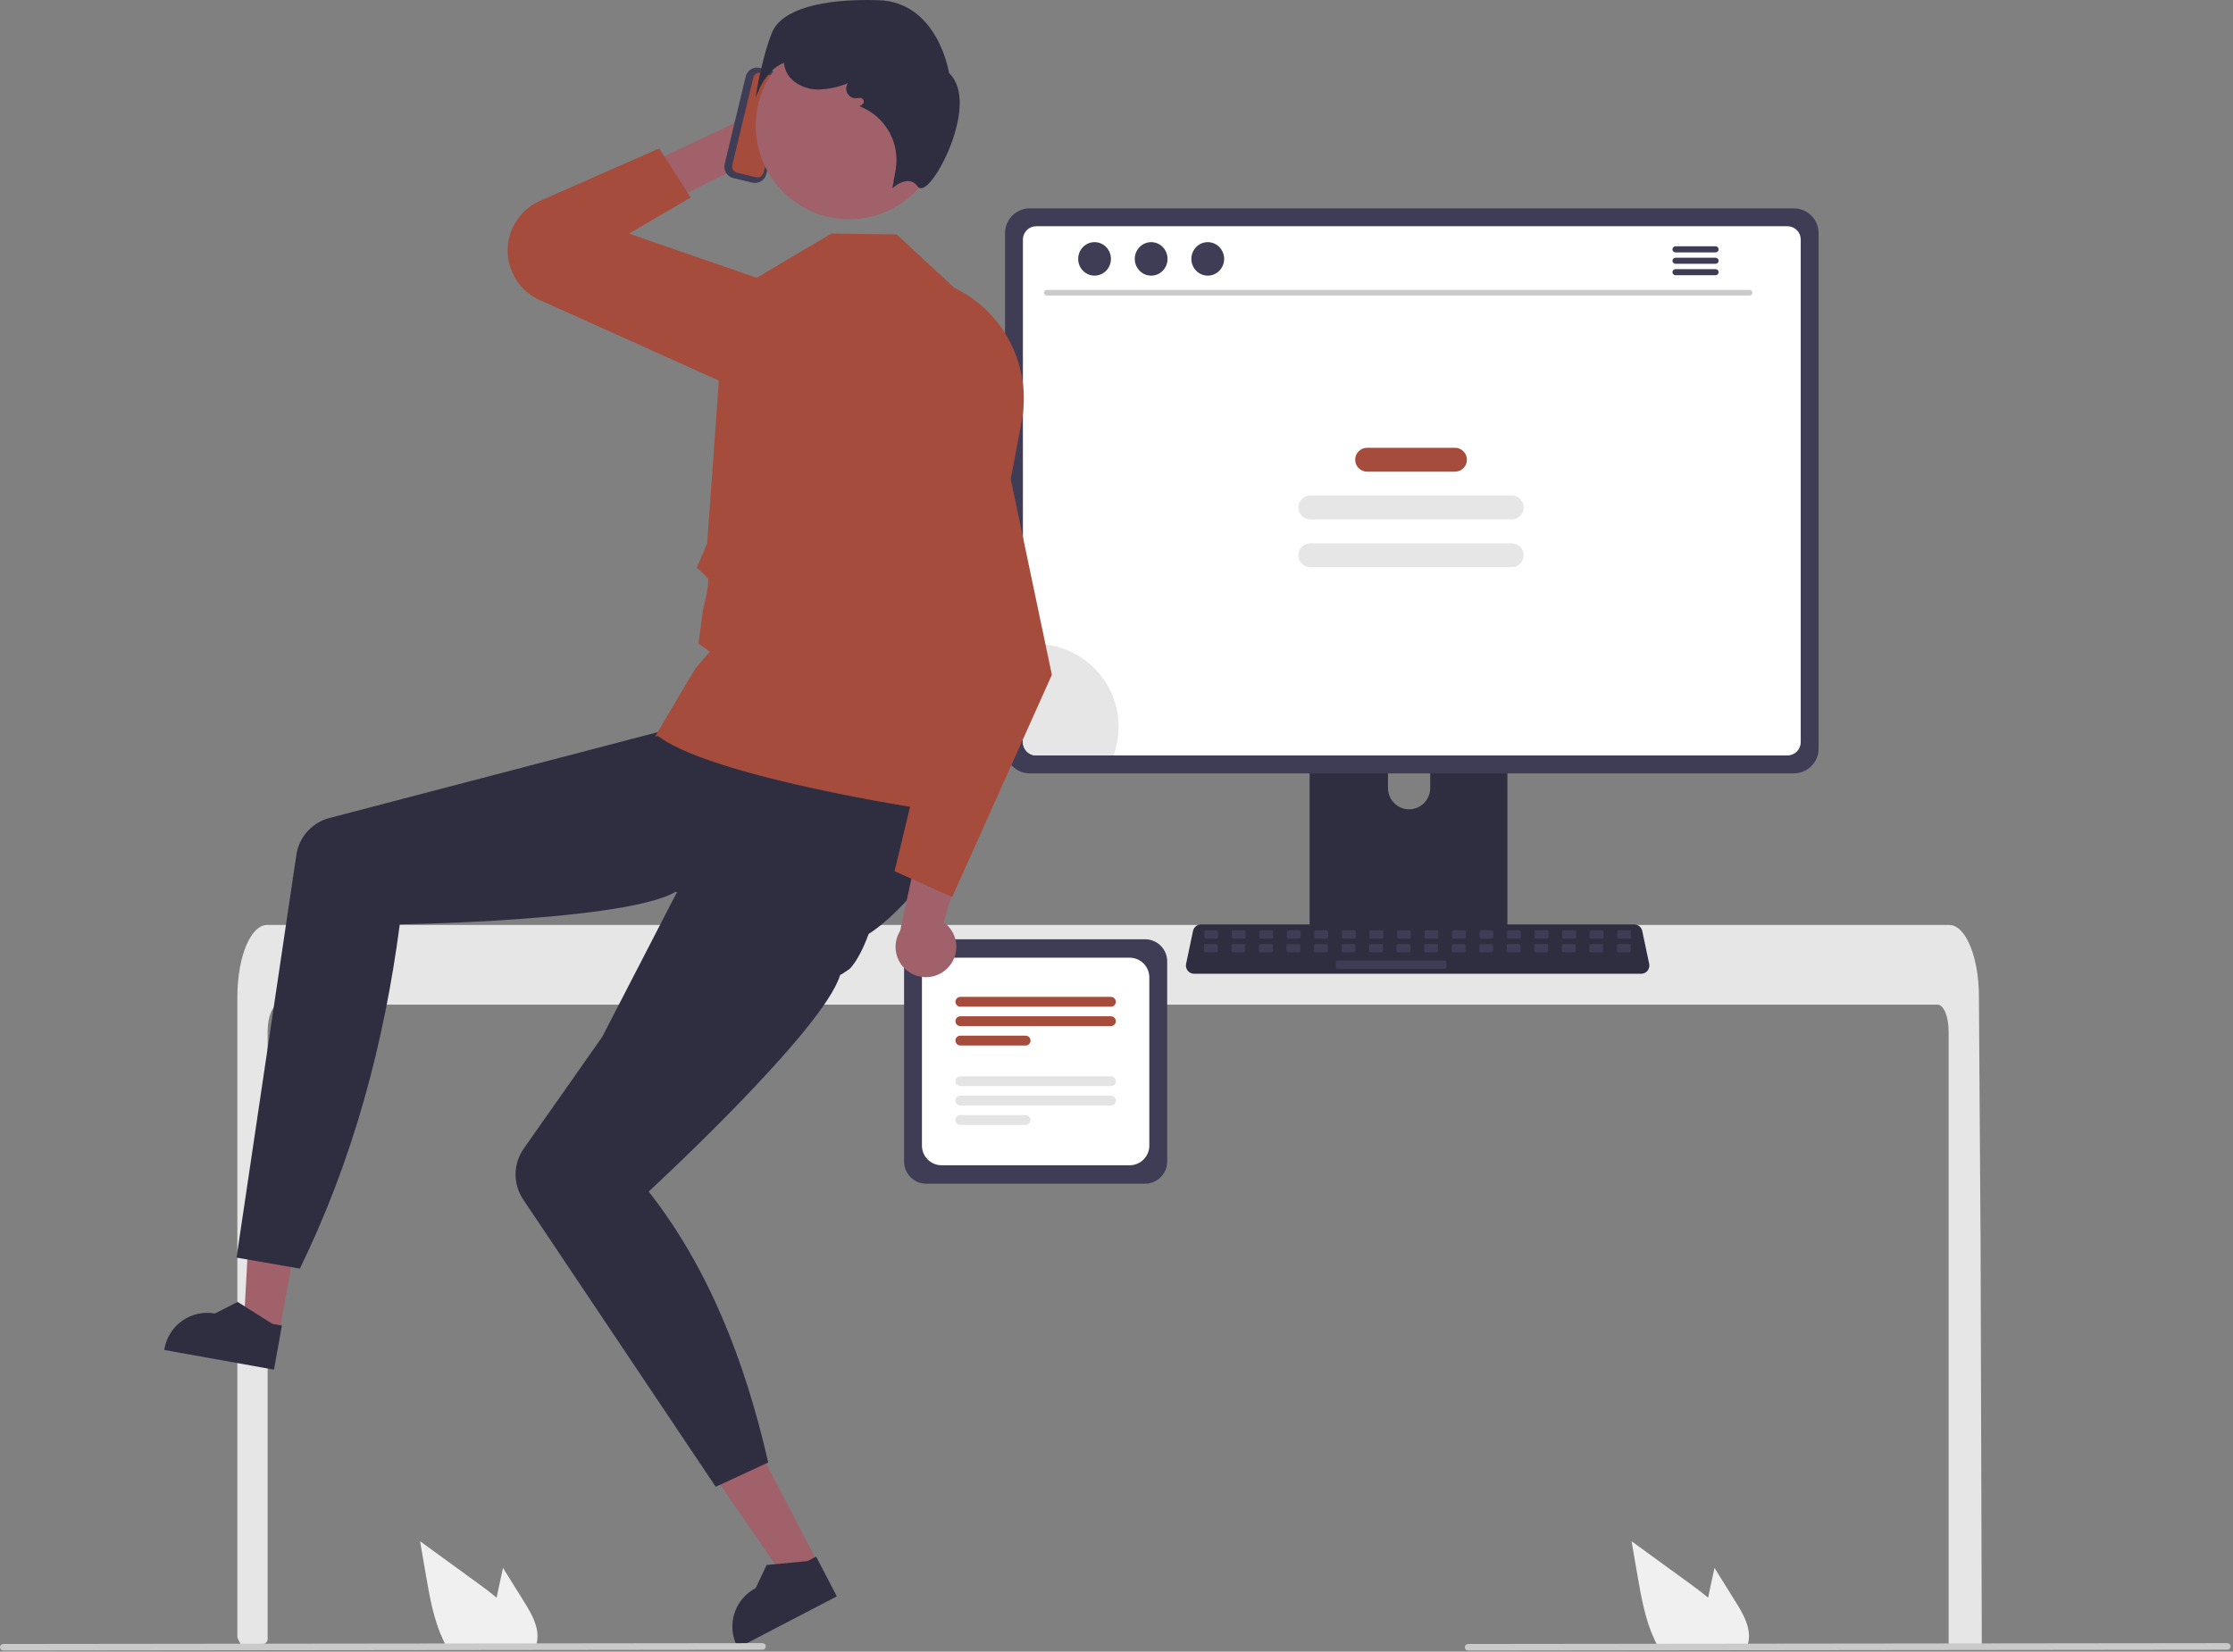 <svg width="811" height="600" viewBox="0 0 811 600" fill="none" xmlns="http://www.w3.org/2000/svg">
<rect x="0" y="0" width="811" height="600" fill="#808080" stroke="none"/>
<g clip-path="url(#clip0_417_558)">
<path d="M236.396 59L244.959 72.383L275.507 57.239L291.213 52.437C293.254 51.813 295.095 50.665 296.552 49.106C298.01 47.548 299.033 45.634 299.519 43.557C300.006 41.479 299.938 39.31 299.324 37.267C298.709 35.224 297.569 33.377 296.018 31.913C293.719 29.742 290.666 28.549 287.504 28.587C284.342 28.624 281.319 29.888 279.072 32.113L265.892 45.159L236.396 59Z" fill="#A0616A"/>
<path d="M250.847 71.76L239.43 53.916L196.141 72.961C193.033 74.328 190.33 76.476 188.296 79.195C186.262 81.915 184.964 85.114 184.53 88.482C183.995 92.635 184.796 96.851 186.818 100.518C188.84 104.185 191.977 107.113 195.774 108.877L264.782 139.91C269.545 142.122 274.984 142.385 279.938 140.641C284.892 138.897 288.968 135.286 291.295 130.578C292.547 128.045 293.251 125.278 293.362 122.456C293.473 119.633 292.989 116.819 291.941 114.196C290.892 111.573 289.304 109.2 287.278 107.232C285.252 105.264 282.834 103.745 280.182 102.773L228.417 84.853L250.847 71.76Z" fill="#A54C3C"/>
<path d="M707.724 374.685C707.724 369.325 705.924 364.975 703.714 364.965H101.224C99.004 364.975 97.214 369.325 97.204 374.685V595.328C97.204 595.825 97.019 596.305 96.684 596.674C96.35 597.042 95.89 597.273 95.395 597.321C93.778 597.476 92.161 597.621 90.544 597.755C90.504 597.755 90.464 597.765 90.424 597.765C89.544 597.845 88.664 597.905 87.784 597.975H87.774C87.321 597.138 86.874 596.293 86.431 595.442C86.282 595.155 86.204 594.836 86.204 594.513V362.075C86.204 360.595 86.264 359.105 86.364 357.635C86.506 355.616 86.757 353.607 87.114 351.615C88.804 342.325 92.624 336.035 96.964 336.015H707.964C708.597 336.019 709.223 336.151 709.804 336.405C710.656 336.782 711.427 337.322 712.074 337.995C712.951 338.906 713.701 339.932 714.304 341.045C716.444 344.815 717.974 350.435 718.514 356.975C718.514 357.035 718.524 357.095 718.524 357.155C718.664 358.775 718.734 360.425 718.724 362.075L718.864 383.505L718.954 396.285L719.224 436.385L719.324 450.625L719.764 596.825C719.764 597.355 719.553 597.864 719.178 598.239C718.803 598.614 718.294 598.825 717.764 598.825H709.724C709.193 598.825 708.684 598.614 708.309 598.239C707.934 597.864 707.724 597.355 707.724 596.825V374.685Z" fill="#E6E6E6"/>
<path d="M101.479 483.961L88.516 481.633L91.326 430.523L110.459 433.959L101.479 483.961Z" fill="#A0616A"/>
<path d="M99.508 497.566L59.644 490.408L59.734 489.904C60.473 485.789 62.816 482.136 66.249 479.748C69.681 477.361 73.921 476.435 78.036 477.173L78.037 477.174L86.311 472.957L98.905 480.921L102.384 481.546L99.508 497.566Z" fill="#2F2E41"/>
<path d="M415.873 430.015H336.384C334.253 430.012 332.211 429.165 330.705 427.659C329.198 426.152 328.351 424.11 328.349 421.979V349.25C328.351 347.12 329.198 345.078 330.705 343.571C332.211 342.065 334.253 341.218 336.384 341.215H415.873C418.003 341.218 420.046 342.065 421.552 343.571C423.059 345.078 423.906 347.12 423.908 349.25V421.979C423.906 424.11 423.059 426.152 421.552 427.659C420.046 429.165 418.003 430.012 415.873 430.015Z" fill="#3F3D56"/>
<path d="M410.286 423.318H341.971C340.08 423.316 338.266 422.563 336.929 421.226C335.591 419.888 334.839 418.075 334.837 416.183V355.046C334.839 353.155 335.591 351.342 336.929 350.004C338.266 348.667 340.08 347.914 341.971 347.912H410.286C412.177 347.914 413.99 348.667 415.328 350.004C416.665 351.342 417.418 353.155 417.42 355.046V416.183C417.418 418.075 416.665 419.888 415.328 421.226C413.99 422.563 412.177 423.316 410.286 423.318Z" fill="white"/>
<path d="M403.471 365.711H348.786C348.313 365.711 347.859 365.524 347.525 365.189C347.19 364.855 347.002 364.401 347.002 363.928C347.002 363.455 347.19 363.001 347.525 362.667C347.859 362.332 348.313 362.145 348.786 362.145H403.471C403.944 362.145 404.397 362.332 404.732 362.667C405.066 363.001 405.254 363.455 405.254 363.928C405.254 364.401 405.066 364.855 404.732 365.189C404.397 365.524 403.944 365.711 403.471 365.711Z" fill="#A54C3C"/>
<path d="M403.471 372.759H348.786C348.313 372.759 347.859 372.571 347.525 372.237C347.19 371.902 347.002 371.448 347.002 370.975C347.002 370.502 347.19 370.049 347.525 369.714C347.859 369.38 348.313 369.192 348.786 369.192H403.471C403.944 369.192 404.397 369.38 404.732 369.714C405.066 370.049 405.254 370.502 405.254 370.975C405.254 371.448 405.066 371.902 404.732 372.237C404.397 372.571 403.944 372.759 403.471 372.759Z" fill="#A54C3C"/>
<path d="M372.49 379.806H348.786C348.313 379.806 347.859 379.618 347.525 379.284C347.19 378.949 347.002 378.496 347.002 378.023C347.002 377.55 347.19 377.096 347.525 376.762C347.859 376.427 348.313 376.239 348.786 376.239H372.49C372.964 376.239 373.417 376.427 373.752 376.762C374.086 377.096 374.274 377.55 374.274 378.023C374.274 378.496 374.086 378.949 373.752 379.284C373.417 379.618 372.964 379.806 372.49 379.806Z" fill="#A54C3C"/>
<path d="M403.471 394.566H348.786C348.313 394.566 347.859 394.378 347.525 394.044C347.19 393.709 347.002 393.255 347.002 392.782C347.002 392.309 347.19 391.856 347.525 391.521C347.859 391.187 348.313 390.999 348.786 390.999H403.471C403.944 390.999 404.397 391.187 404.732 391.521C405.066 391.856 405.254 392.309 405.254 392.782C405.254 393.255 405.066 393.709 404.732 394.044C404.397 394.378 403.944 394.566 403.471 394.566Z" fill="#E4E4E4"/>
<path d="M403.471 401.613H348.786C348.551 401.614 348.319 401.568 348.102 401.479C347.885 401.39 347.688 401.258 347.522 401.093C347.356 400.927 347.224 400.73 347.134 400.513C347.045 400.297 346.998 400.064 346.998 399.83C346.998 399.595 347.045 399.363 347.134 399.146C347.224 398.93 347.356 398.733 347.522 398.567C347.688 398.402 347.885 398.27 348.102 398.181C348.319 398.092 348.551 398.046 348.786 398.046H403.471C403.944 398.046 404.397 398.234 404.732 398.569C405.066 398.903 405.254 399.357 405.254 399.83C405.254 400.303 405.066 400.757 404.732 401.091C404.397 401.426 403.944 401.613 403.471 401.613Z" fill="#E4E4E4"/>
<path d="M372.49 408.66H348.786C348.313 408.66 347.859 408.472 347.525 408.138C347.19 407.804 347.002 407.35 347.002 406.877C347.002 406.404 347.19 405.95 347.525 405.616C347.859 405.281 348.313 405.093 348.786 405.093H372.49C372.964 405.093 373.417 405.281 373.752 405.616C374.086 405.95 374.274 406.404 374.274 406.877C374.274 407.35 374.086 407.804 373.752 408.138C373.417 408.472 372.964 408.66 372.49 408.66Z" fill="#E4E4E4"/>
<path d="M544.008 235.739H479.088C478.17 235.74 477.29 236.106 476.641 236.756C475.993 237.407 475.629 238.288 475.63 239.206V341.76H547.475V239.206C547.475 238.751 547.386 238.3 547.212 237.879C547.038 237.458 546.782 237.076 546.46 236.754C546.138 236.432 545.756 236.176 545.335 236.002C544.914 235.828 544.463 235.739 544.008 235.739ZM511.766 294.008C509.736 293.999 507.792 293.188 506.356 291.753C504.921 290.317 504.11 288.373 504.101 286.343V274.514C504.103 272.482 504.912 270.535 506.349 269.099C507.786 267.663 509.735 266.857 511.766 266.857C513.798 266.857 515.747 267.663 517.184 269.099C518.621 270.535 519.43 272.482 519.432 274.514V286.343C519.423 288.373 518.612 290.317 517.177 291.753C515.741 293.188 513.797 293.999 511.766 294.008Z" fill="#2F2E41"/>
<path d="M475.407 338.479V348.374C475.408 348.887 475.612 349.378 475.975 349.74C476.337 350.103 476.829 350.307 477.341 350.308H545.764C546.276 350.306 546.766 350.101 547.129 349.739C547.491 349.377 547.696 348.886 547.698 348.374V338.479H475.407Z" fill="#3F3D56"/>
<path d="M651.508 75.693H374.003C371.619 75.696 369.334 76.645 367.648 78.331C365.962 80.017 365.013 82.302 365.009 84.687V271.948C365.012 274.333 365.96 276.619 367.646 278.305C369.332 279.992 371.619 280.94 374.003 280.942H651.508C653.893 280.94 656.179 279.992 657.865 278.305C659.552 276.619 660.5 274.333 660.502 271.948V84.687C660.499 82.302 659.55 80.017 657.864 78.331C656.178 76.645 653.892 75.696 651.508 75.693Z" fill="#3F3D56"/>
<path d="M649.192 82.189H376.322C375.045 82.192 373.822 82.701 372.92 83.604C372.019 84.508 371.512 85.732 371.512 87.009V269.629C371.514 270.904 372.022 272.126 372.923 273.027C373.825 273.929 375.047 274.437 376.322 274.439H649.192C650.467 274.437 651.689 273.929 652.591 273.027C653.492 272.126 654 270.904 654.002 269.629V87.009C654.002 85.732 653.495 84.508 652.594 83.604C651.692 82.701 650.469 82.192 649.192 82.189Z" fill="white"/>
<path d="M596.042 353.751H433.699C433.254 353.751 432.816 353.652 432.414 353.461C432.013 353.27 431.66 352.991 431.38 352.646C431.1 352.301 430.9 351.898 430.796 351.466C430.691 351.034 430.685 350.584 430.776 350.149L433.295 338.186C433.439 337.516 433.807 336.916 434.338 336.485C434.87 336.053 435.533 335.817 436.217 335.814H593.523C594.207 335.817 594.87 336.053 595.402 336.485C595.933 336.916 596.301 337.516 596.445 338.186L598.964 350.149C599.055 350.584 599.049 351.034 598.944 351.466C598.84 351.898 598.64 352.301 598.36 352.646C598.08 352.991 597.727 353.27 597.326 353.461C596.925 353.652 596.486 353.751 596.042 353.751Z" fill="#2F2E41"/>
<path d="M441.882 337.969H437.858C437.589 337.969 437.37 338.187 437.37 338.457V340.481C437.37 340.75 437.589 340.969 437.858 340.969H441.882C442.152 340.969 442.37 340.75 442.37 340.481V338.457C442.37 338.187 442.152 337.969 441.882 337.969Z" fill="#3F3D56"/>
<path d="M451.882 337.969H447.858C447.589 337.969 447.37 338.187 447.37 338.457V340.481C447.37 340.75 447.589 340.969 447.858 340.969H451.882C452.152 340.969 452.37 340.75 452.37 340.481V338.457C452.37 338.187 452.152 337.969 451.882 337.969Z" fill="#3F3D56"/>
<path d="M461.882 337.969H457.858C457.589 337.969 457.37 338.187 457.37 338.457V340.481C457.37 340.75 457.589 340.969 457.858 340.969H461.882C462.152 340.969 462.37 340.75 462.37 340.481V338.457C462.37 338.187 462.152 337.969 461.882 337.969Z" fill="#3F3D56"/>
<path d="M471.882 337.969H467.858C467.589 337.969 467.37 338.187 467.37 338.457V340.481C467.37 340.75 467.589 340.969 467.858 340.969H471.882C472.152 340.969 472.37 340.75 472.37 340.481V338.457C472.37 338.187 472.152 337.969 471.882 337.969Z" fill="#3F3D56"/>
<path d="M481.882 337.969H477.858C477.589 337.969 477.37 338.187 477.37 338.457V340.481C477.37 340.75 477.589 340.969 477.858 340.969H481.882C482.152 340.969 482.37 340.75 482.37 340.481V338.457C482.37 338.187 482.152 337.969 481.882 337.969Z" fill="#3F3D56"/>
<path d="M491.882 337.969H487.858C487.589 337.969 487.37 338.187 487.37 338.457V340.481C487.37 340.75 487.589 340.969 487.858 340.969H491.882C492.152 340.969 492.37 340.75 492.37 340.481V338.457C492.37 338.187 492.152 337.969 491.882 337.969Z" fill="#3F3D56"/>
<path d="M501.882 337.969H497.858C497.589 337.969 497.37 338.187 497.37 338.457V340.481C497.37 340.75 497.589 340.969 497.858 340.969H501.882C502.152 340.969 502.37 340.75 502.37 340.481V338.457C502.37 338.187 502.152 337.969 501.882 337.969Z" fill="#3F3D56"/>
<path d="M511.882 337.969H507.858C507.589 337.969 507.37 338.187 507.37 338.457V340.481C507.37 340.75 507.589 340.969 507.858 340.969H511.882C512.152 340.969 512.37 340.75 512.37 340.481V338.457C512.37 338.187 512.152 337.969 511.882 337.969Z" fill="#3F3D56"/>
<path d="M521.882 337.969H517.858C517.589 337.969 517.37 338.187 517.37 338.457V340.481C517.37 340.75 517.589 340.969 517.858 340.969H521.882C522.152 340.969 522.37 340.75 522.37 340.481V338.457C522.37 338.187 522.152 337.969 521.882 337.969Z" fill="#3F3D56"/>
<path d="M531.882 337.969H527.858C527.589 337.969 527.37 338.187 527.37 338.457V340.481C527.37 340.75 527.589 340.969 527.858 340.969H531.882C532.152 340.969 532.37 340.75 532.37 340.481V338.457C532.37 338.187 532.152 337.969 531.882 337.969Z" fill="#3F3D56"/>
<path d="M541.882 337.969H537.858C537.589 337.969 537.37 338.187 537.37 338.457V340.481C537.37 340.75 537.589 340.969 537.858 340.969H541.882C542.152 340.969 542.37 340.75 542.37 340.481V338.457C542.37 338.187 542.152 337.969 541.882 337.969Z" fill="#3F3D56"/>
<path d="M551.882 337.969H547.858C547.589 337.969 547.37 338.187 547.37 338.457V340.481C547.37 340.75 547.589 340.969 547.858 340.969H551.882C552.152 340.969 552.37 340.75 552.37 340.481V338.457C552.37 338.187 552.152 337.969 551.882 337.969Z" fill="#3F3D56"/>
<path d="M561.882 337.969H557.858C557.589 337.969 557.37 338.187 557.37 338.457V340.481C557.37 340.75 557.589 340.969 557.858 340.969H561.882C562.152 340.969 562.37 340.75 562.37 340.481V338.457C562.37 338.187 562.152 337.969 561.882 337.969Z" fill="#3F3D56"/>
<path d="M571.882 337.969H567.858C567.589 337.969 567.37 338.187 567.37 338.457V340.481C567.37 340.75 567.589 340.969 567.858 340.969H571.882C572.152 340.969 572.37 340.75 572.37 340.481V338.457C572.37 338.187 572.152 337.969 571.882 337.969Z" fill="#3F3D56"/>
<path d="M581.882 337.969H577.858C577.589 337.969 577.37 338.187 577.37 338.457V340.481C577.37 340.75 577.589 340.969 577.858 340.969H581.882C582.152 340.969 582.37 340.75 582.37 340.481V338.457C582.37 338.187 582.152 337.969 581.882 337.969Z" fill="#3F3D56"/>
<path d="M591.882 337.969H587.858C587.589 337.969 587.37 338.187 587.37 338.457V340.481C587.37 340.75 587.589 340.969 587.858 340.969H591.882C592.152 340.969 592.37 340.75 592.37 340.481V338.457C592.37 338.187 592.152 337.969 591.882 337.969Z" fill="#3F3D56"/>
<path d="M441.764 342.969H437.74C437.471 342.969 437.252 343.187 437.252 343.457V345.481C437.252 345.75 437.471 345.969 437.74 345.969H441.764C442.033 345.969 442.252 345.75 442.252 345.481V343.457C442.252 343.187 442.033 342.969 441.764 342.969Z" fill="#3F3D56"/>
<path d="M451.764 342.969H447.74C447.471 342.969 447.252 343.187 447.252 343.457V345.481C447.252 345.75 447.471 345.969 447.74 345.969H451.764C452.033 345.969 452.252 345.75 452.252 345.481V343.457C452.252 343.187 452.033 342.969 451.764 342.969Z" fill="#3F3D56"/>
<path d="M461.764 342.969H457.74C457.471 342.969 457.252 343.187 457.252 343.457V345.481C457.252 345.75 457.471 345.969 457.74 345.969H461.764C462.033 345.969 462.252 345.75 462.252 345.481V343.457C462.252 343.187 462.033 342.969 461.764 342.969Z" fill="#3F3D56"/>
<path d="M471.764 342.969H467.74C467.471 342.969 467.252 343.187 467.252 343.457V345.481C467.252 345.75 467.471 345.969 467.74 345.969H471.764C472.033 345.969 472.252 345.75 472.252 345.481V343.457C472.252 343.187 472.033 342.969 471.764 342.969Z" fill="#3F3D56"/>
<path d="M481.764 342.969H477.74C477.471 342.969 477.252 343.187 477.252 343.457V345.481C477.252 345.75 477.471 345.969 477.74 345.969H481.764C482.033 345.969 482.252 345.75 482.252 345.481V343.457C482.252 343.187 482.033 342.969 481.764 342.969Z" fill="#3F3D56"/>
<path d="M491.764 342.969H487.74C487.471 342.969 487.252 343.187 487.252 343.457V345.481C487.252 345.75 487.471 345.969 487.74 345.969H491.764C492.033 345.969 492.252 345.75 492.252 345.481V343.457C492.252 343.187 492.033 342.969 491.764 342.969Z" fill="#3F3D56"/>
<path d="M501.764 342.969H497.74C497.471 342.969 497.252 343.187 497.252 343.457V345.481C497.252 345.75 497.471 345.969 497.74 345.969H501.764C502.033 345.969 502.252 345.75 502.252 345.481V343.457C502.252 343.187 502.033 342.969 501.764 342.969Z" fill="#3F3D56"/>
<path d="M511.764 342.969H507.74C507.471 342.969 507.252 343.187 507.252 343.457V345.481C507.252 345.75 507.471 345.969 507.74 345.969H511.764C512.033 345.969 512.252 345.75 512.252 345.481V343.457C512.252 343.187 512.033 342.969 511.764 342.969Z" fill="#3F3D56"/>
<path d="M521.764 342.969H517.74C517.47 342.969 517.252 343.187 517.252 343.457V345.481C517.252 345.75 517.47 345.969 517.74 345.969H521.764C522.033 345.969 522.252 345.75 522.252 345.481V343.457C522.252 343.187 522.033 342.969 521.764 342.969Z" fill="#3F3D56"/>
<path d="M531.764 342.969H527.74C527.47 342.969 527.252 343.187 527.252 343.457V345.481C527.252 345.75 527.47 345.969 527.74 345.969H531.764C532.033 345.969 532.252 345.75 532.252 345.481V343.457C532.252 343.187 532.033 342.969 531.764 342.969Z" fill="#3F3D56"/>
<path d="M541.764 342.969H537.74C537.47 342.969 537.252 343.187 537.252 343.457V345.481C537.252 345.75 537.47 345.969 537.74 345.969H541.764C542.033 345.969 542.252 345.75 542.252 345.481V343.457C542.252 343.187 542.033 342.969 541.764 342.969Z" fill="#3F3D56"/>
<path d="M551.764 342.969H547.74C547.47 342.969 547.252 343.187 547.252 343.457V345.481C547.252 345.75 547.47 345.969 547.74 345.969H551.764C552.033 345.969 552.252 345.75 552.252 345.481V343.457C552.252 343.187 552.033 342.969 551.764 342.969Z" fill="#3F3D56"/>
<path d="M561.764 342.969H557.74C557.47 342.969 557.252 343.187 557.252 343.457V345.481C557.252 345.75 557.47 345.969 557.74 345.969H561.764C562.033 345.969 562.252 345.75 562.252 345.481V343.457C562.252 343.187 562.033 342.969 561.764 342.969Z" fill="#3F3D56"/>
<path d="M571.764 342.969H567.74C567.47 342.969 567.252 343.187 567.252 343.457V345.481C567.252 345.75 567.47 345.969 567.74 345.969H571.764C572.033 345.969 572.252 345.75 572.252 345.481V343.457C572.252 343.187 572.033 342.969 571.764 342.969Z" fill="#3F3D56"/>
<path d="M581.764 342.969H577.74C577.47 342.969 577.252 343.187 577.252 343.457V345.481C577.252 345.75 577.47 345.969 577.74 345.969H581.764C582.033 345.969 582.252 345.75 582.252 345.481V343.457C582.252 343.187 582.033 342.969 581.764 342.969Z" fill="#3F3D56"/>
<path d="M591.764 342.969H587.74C587.47 342.969 587.252 343.187 587.252 343.457V345.481C587.252 345.75 587.47 345.969 587.74 345.969H591.764C592.033 345.969 592.252 345.75 592.252 345.481V343.457C592.252 343.187 592.033 342.969 591.764 342.969Z" fill="#3F3D56"/>
<path d="M524.764 348.969H485.74C485.471 348.969 485.252 349.187 485.252 349.457V351.481C485.252 351.75 485.471 351.969 485.74 351.969H524.764C525.033 351.969 525.252 351.75 525.252 351.481V349.457C525.252 349.187 525.033 348.969 524.764 348.969Z" fill="#3F3D56"/>
<path d="M630.399 581.986L622.689 569.596L621.149 576.676C620.879 577.916 620.609 579.176 620.359 580.426C618.169 578.556 615.839 576.826 613.56 575.166C606.56 570.086 599.563 565 592.569 559.906L594.759 572.606C596.109 580.426 597.52 588.406 600.859 595.556C601.229 596.366 601.629 597.166 602.06 597.946H634.6C634.861 597.222 635.042 596.471 635.14 595.706C635.148 595.657 635.151 595.606 635.149 595.556C635.66 590.706 632.979 586.136 630.399 581.986Z" fill="#F0F0F0"/>
<path d="M190.399 581.986L182.689 569.596L181.149 576.676C180.879 577.916 180.609 579.176 180.359 580.426C178.169 578.556 175.839 576.826 173.56 575.166C166.56 570.086 159.563 565 152.569 559.906L154.759 572.606C156.109 580.426 157.52 588.406 160.859 595.556C161.229 596.366 161.629 597.166 162.06 597.946H194.6C194.861 597.222 195.042 596.471 195.14 595.706C195.148 595.657 195.151 595.606 195.149 595.556C195.66 590.706 192.979 586.136 190.399 581.986Z" fill="#F0F0F0"/>
<path d="M808.941 599.301L533.191 599.609C532.875 599.609 532.572 599.483 532.349 599.26C532.125 599.037 532 598.734 532 598.418C532 598.102 532.125 597.799 532.349 597.576C532.572 597.353 532.875 597.227 533.191 597.227L808.941 596.92C809.256 596.92 809.559 597.045 809.783 597.269C810.006 597.492 810.131 597.795 810.131 598.111C810.131 598.426 810.006 598.729 809.783 598.953C809.559 599.176 809.256 599.301 808.941 599.301Z" fill="#CACACA"/>
<path d="M635.475 107.35H380.152C379.886 107.344 379.634 107.234 379.448 107.045C379.263 106.855 379.159 106.6 379.159 106.334C379.159 106.069 379.263 105.814 379.448 105.624C379.634 105.435 379.886 105.325 380.152 105.319H635.475C635.741 105.325 635.993 105.435 636.179 105.624C636.364 105.814 636.468 106.069 636.468 106.334C636.468 106.6 636.364 106.855 636.179 107.045C635.993 107.234 635.741 107.344 635.475 107.35Z" fill="#CACACA"/>
<path d="M397.532 100.135C400.818 100.135 403.483 97.411 403.483 94.052C403.483 90.692 400.818 87.969 397.532 87.969C394.246 87.969 391.582 90.692 391.582 94.052C391.582 97.411 394.246 100.135 397.532 100.135Z" fill="#3F3D56"/>
<path d="M418.088 100.135C421.374 100.135 424.039 97.411 424.039 94.052C424.039 90.692 421.374 87.969 418.088 87.969C414.802 87.969 412.138 90.692 412.138 94.052C412.138 97.411 414.802 100.135 418.088 100.135Z" fill="#3F3D56"/>
<path d="M438.644 100.135C441.93 100.135 444.595 97.411 444.595 94.052C444.595 90.692 441.93 87.969 438.644 87.969C435.358 87.969 432.694 90.692 432.694 94.052C432.694 97.411 435.358 100.135 438.644 100.135Z" fill="#3F3D56"/>
<path d="M623.099 89.477H608.497C608.207 89.482 607.932 89.601 607.729 89.808C607.527 90.015 607.413 90.293 607.413 90.582C607.413 90.872 607.527 91.15 607.729 91.356C607.932 91.563 608.207 91.682 608.497 91.688H623.099C623.388 91.682 623.664 91.563 623.866 91.356C624.069 91.15 624.183 90.872 624.183 90.582C624.183 90.293 624.069 90.015 623.866 89.808C623.664 89.601 623.388 89.482 623.099 89.477Z" fill="#3F3D56"/>
<path d="M623.099 93.627H608.497C608.207 93.632 607.932 93.751 607.729 93.958C607.527 94.165 607.413 94.443 607.413 94.732C607.413 95.022 607.527 95.3 607.729 95.507C607.932 95.713 608.207 95.832 608.497 95.838H623.099C623.388 95.832 623.664 95.713 623.866 95.507C624.069 95.3 624.183 95.022 624.183 94.732C624.183 94.443 624.069 94.165 623.866 93.958C623.664 93.751 623.388 93.632 623.099 93.627Z" fill="#3F3D56"/>
<path d="M623.099 97.772H608.497C608.207 97.777 607.932 97.896 607.729 98.103C607.527 98.31 607.413 98.588 607.413 98.877C607.413 99.167 607.527 99.445 607.729 99.651C607.932 99.858 608.207 99.977 608.497 99.983H623.099C623.388 99.977 623.664 99.858 623.866 99.651C624.069 99.445 624.183 99.167 624.183 98.877C624.183 98.588 624.069 98.31 623.866 98.103C623.664 97.896 623.388 97.777 623.099 97.772Z" fill="#3F3D56"/>
<path d="M528.428 162.668H496.524C494.128 162.668 492.185 164.61 492.185 167.007C492.185 169.403 494.128 171.346 496.524 171.346H528.428C530.825 171.346 532.767 169.403 532.767 167.007C532.767 164.61 530.825 162.668 528.428 162.668Z" fill="#A54C3C"/>
<path d="M549.038 180.023H475.914C473.518 180.023 471.575 181.966 471.575 184.362C471.575 186.759 473.518 188.701 475.914 188.701H549.038C551.435 188.701 553.377 186.759 553.377 184.362C553.377 181.966 551.435 180.023 549.038 180.023Z" fill="#E6E6E6"/>
<path d="M549.038 197.379H475.914C473.518 197.379 471.575 199.322 471.575 201.718C471.575 204.115 473.518 206.057 475.914 206.057H549.038C551.435 206.057 553.377 204.115 553.377 201.718C553.377 199.322 551.435 197.379 549.038 197.379Z" fill="#E6E6E6"/>
<path d="M406.252 263.969C406.258 267.543 405.621 271.09 404.372 274.439H376.322C375.047 274.437 373.825 273.929 372.923 273.027C372.022 272.126 371.514 270.904 371.512 269.629V234.349C373.079 234.095 374.664 233.968 376.252 233.969C380.192 233.969 384.093 234.744 387.733 236.252C391.373 237.759 394.68 239.969 397.466 242.755C400.252 245.541 402.461 248.848 403.969 252.488C405.476 256.128 406.252 260.029 406.252 263.969Z" fill="#E6E6E6"/>
<path d="M350.908 291.862C350.488 304.012 324.648 336.792 311.058 341.492C308.748 342.292 307.398 342.732 307.398 342.732L302.668 341.302L245.388 323.972C235.358 329.872 205.438 332.872 180.888 334.372C161.348 335.562 145.198 335.802 145.198 335.802C139.434 379.643 128.073 421.581 108.908 460.862L85.908 456.862L107.637 310.542C108.106 307.383 109.493 304.43 111.626 302.052C113.759 299.675 116.544 297.976 119.635 297.168L275.938 256.282C275.938 256.282 284.558 254.722 302.738 263.492C332.668 277.932 351.208 283.022 350.908 291.862Z" fill="#2F2E41"/>
<path d="M297.161 567.951L285.481 574.036L256.449 531.879L273.689 522.897L297.161 567.951Z" fill="#A0616A"/>
<path d="M303.922 579.921L268.003 598.636L267.767 598.181C265.835 594.474 265.455 590.15 266.711 586.162C267.966 582.175 270.755 578.849 274.462 576.917L278.431 568.52L293.266 567.12L296.401 565.486L303.922 579.921Z" fill="#2F2E41"/>
<path d="M321.042 289.511C326.284 300.48 318.515 341.491 308.635 351.939L306.013 353.723L305.126 354.185C299.199 374.233 235.597 432.869 235.597 432.869C257.08 460.237 270.47 493.886 279.013 531.296L259.927 540.113L190.001 435.723C188.169 432.989 187.208 429.764 187.244 426.473C187.28 423.182 188.312 419.98 190.203 417.286L218.73 376.651L265.213 286.611C298.429 285.587 317.223 281.533 321.042 289.511Z" fill="#2F2E41"/>
<path d="M349.301 296.129C248.908 280.862 239.761 267.132 238.78 267.377L237.908 267.593L252.453 243.009L257.788 236.707L253.685 233.774L255.313 221.59C256.583 216.655 257.611 210.842 257.063 210.063C255.931 208.811 253.413 206.533 253.388 206.51L253.064 206.218L256.845 197.396L261.908 126.862L274.963 100.836L301.908 84.862L325.658 85.15L346.53 104.509C355.392 108.772 362.599 115.839 367.035 124.615C371.47 133.391 372.887 143.385 371.064 153.047L360.462 209.046L356.562 237.909L362.926 244.272L358.966 248.232L356.612 261.716L359.023 276.987C360.908 290.862 352.527 291.689 351.908 291.862C351.871 291.873 350.051 296.639 349.974 296.639C349.781 296.639 349.765 296.2 349.301 296.129Z" fill="#A54C3C"/>
<path d="M344.03 351.804C345.177 350.684 346.064 349.327 346.629 347.827C347.194 346.327 347.423 344.722 347.301 343.124C347.178 341.526 346.707 339.975 345.92 338.579C345.133 337.183 344.049 335.976 342.745 335.044L353.758 297.678L334.397 303.59L326.908 338.168C325.487 340.462 324.958 343.197 325.419 345.855C325.881 348.514 327.302 350.91 329.412 352.591C331.523 354.272 334.177 355.12 336.871 354.975C339.565 354.83 342.113 353.702 344.03 351.804Z" fill="#A0616A"/>
<path d="M345.818 325.877L324.891 316.49L341.678 246.78L310.416 170.894C308.871 167.143 308.171 163.097 308.365 159.045C308.559 154.993 309.643 151.033 311.539 147.447C313.436 143.861 316.098 140.736 319.338 138.294C322.578 135.853 326.316 134.155 330.286 133.32C337.459 131.821 344.933 133.228 351.069 137.233C357.205 141.238 361.502 147.514 363.017 154.683L382.029 245.15L345.818 325.877Z" fill="#A54C3C"/>
<path d="M263.188 59.594L270.838 27.78C271.101 26.692 271.785 25.753 272.739 25.168C273.694 24.584 274.842 24.401 275.93 24.662L282.864 26.329C283.952 26.592 284.892 27.276 285.476 28.231C286.061 29.185 286.243 30.333 285.982 31.422L278.333 63.235C278.07 64.323 277.386 65.263 276.431 65.847C275.477 66.432 274.329 66.614 273.24 66.353L266.307 64.686C265.219 64.423 264.279 63.74 263.695 62.785C263.11 61.83 262.928 60.682 263.188 59.594Z" fill="#3F3D56"/>
<path d="M276.351 26.48C275.765 26.339 275.146 26.438 274.632 26.753C274.117 27.067 273.749 27.574 273.607 28.16L265.958 59.974C265.817 60.56 265.916 61.179 266.231 61.693C266.546 62.208 267.052 62.576 267.638 62.718L274.572 64.385C275.158 64.525 275.777 64.427 276.291 64.112C276.806 63.797 277.174 63.291 277.316 62.705L284.965 30.891C285.106 30.305 285.008 29.686 284.693 29.172C284.378 28.657 283.871 28.289 283.285 28.147L276.351 26.48Z" fill="#A54C3C"/>
<path d="M308.432 79.656C327.186 79.656 342.389 64.453 342.389 45.699C342.389 26.945 327.186 11.742 308.432 11.742C289.678 11.742 274.474 26.945 274.474 45.699C274.474 64.453 289.678 79.656 308.432 79.656Z" fill="#A0616A"/>
<path d="M324.094 68.404L325.317 61.526C326.069 56.965 325.288 52.283 323.096 48.213C320.905 44.143 317.426 40.914 313.205 39.031L312.156 38.523L313.02 38.061C313.295 37.914 313.51 37.676 313.627 37.387C313.744 37.099 313.757 36.778 313.663 36.481C313.568 36.184 313.373 35.929 313.111 35.761C312.848 35.593 312.535 35.522 312.226 35.561L311.244 35.683C310.575 35.765 309.897 35.652 309.291 35.357C308.685 35.062 308.177 34.598 307.829 34.021C307.48 33.444 307.306 32.779 307.327 32.105C307.349 31.432 307.564 30.779 307.948 30.224C304.558 31.629 300.941 32.407 297.273 32.52C291.965 32.48 287.353 29.892 285.524 25.928C285.078 24.942 284.804 23.887 284.713 22.809C279.106 25.019 276.083 31.642 276.052 31.711L274.394 35.411L275.103 31.419C275.125 31.298 277.295 19.21 280.442 11.71C283.825 3.647 297.909 -0.603 319.066 0.069C339.732 0.719 344.316 24.281 344.71 26.561C350.581 32.21 348.448 42.905 346.642 48.804C343.718 58.357 337.947 67.863 334.767 68.364C334.483 68.417 334.189 68.385 333.922 68.272C333.656 68.158 333.429 67.969 333.27 67.727C332.951 67.22 332.529 66.788 332.031 66.457C331.533 66.126 330.971 65.905 330.381 65.808C327.811 65.443 325.159 67.549 325.133 67.57L324.094 68.404Z" fill="#2F2E41"/>
<path d="M276.941 599.301L1.191 599.609C0.875 599.608 0.574 599.482 0.351 599.259C0.128 599.035 0.003 598.733 0.003 598.418C0.003 598.103 0.128 597.8 0.351 597.577C0.574 597.354 0.875 597.228 1.191 597.227L276.941 596.92C277.256 596.92 277.559 597.045 277.783 597.269C278.006 597.492 278.131 597.795 278.131 598.111C278.131 598.426 278.006 598.729 277.783 598.953C277.559 599.176 277.256 599.301 276.941 599.301Z" fill="#CACACA"/>
</g>
<defs>
<clipPath id="clip0_417_558">
<rect width="810.131" height="599.609" fill="white"/>
</clipPath>
</defs>
</svg>
